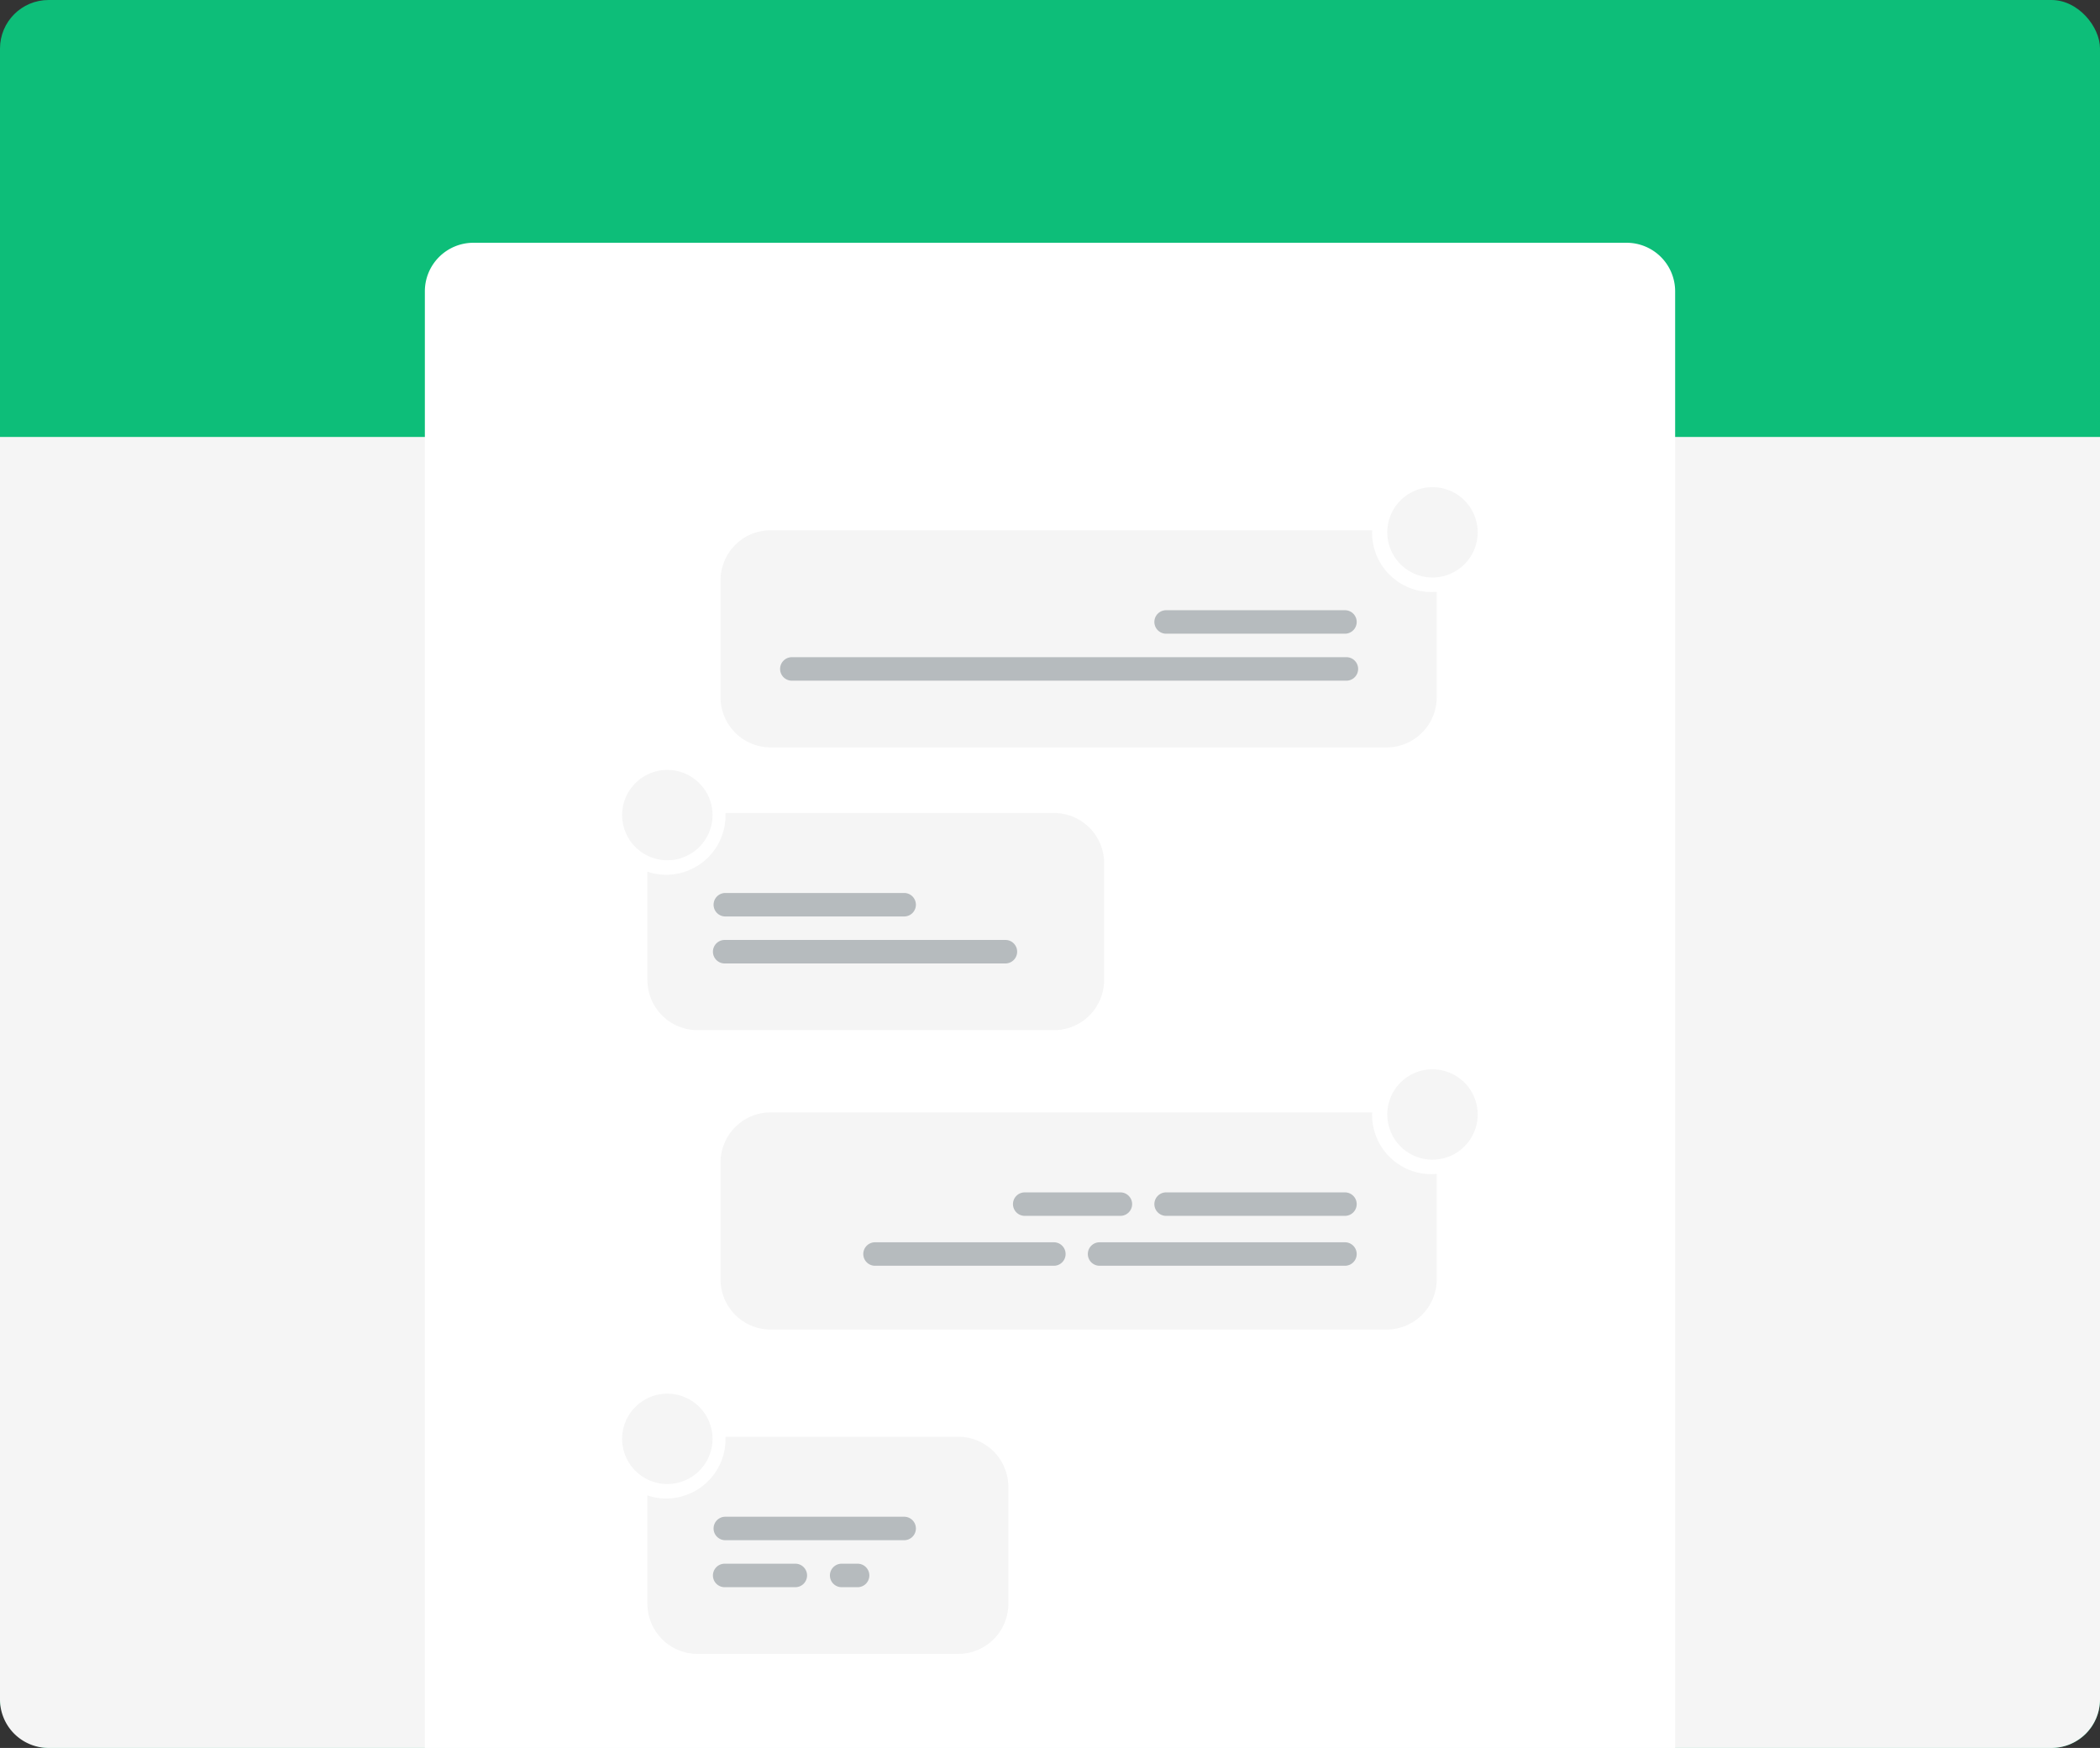 <svg xmlns="http://www.w3.org/2000/svg" width="173" height="144" viewBox="0 0 173 144">
  <rect x="0" y="0" width="173" height="144" fill="#333333" stroke="none"/>
  <g id="Group_11360" data-name="Group 11360" transform="translate(-345 -467)">
    <rect id="Rectangle_3885" data-name="Rectangle 3885" width="173" height="144" rx="4" transform="translate(345 467)" fill="#0dbe79"/>
    <path id="Rectangle_3893" data-name="Rectangle 3893" d="M0,0H173a0,0,0,0,1,0,0V104a4,4,0,0,1-4,4H4a4,4,0,0,1-4-4V0A0,0,0,0,1,0,0Z" transform="translate(345 503)" fill="#f5f5f5"/>
    <path id="Rectangle_3880" data-name="Rectangle 3880" d="M4,0H99a4,4,0,0,1,4,4V124a0,0,0,0,1,0,0H0a0,0,0,0,1,0,0V4A4,4,0,0,1,4,0Z" transform="translate(380 487)" fill="#fff"/>
    <g id="Component_41_142" data-name="Component 41 – 142" transform="translate(395 506)">
      <g id="Group_11245" data-name="Group 11245" transform="translate(9.358)">
        <g id="Group_10588" data-name="Group 10588" transform="translate(0 4.682)">
          <path id="Path_19830" data-name="Path 19830" d="M7.133,0H57.871A4.133,4.133,0,0,1,62,4.133v9.625a4.133,4.133,0,0,1-4.133,4.133H7.133A4.133,4.133,0,0,1,3,13.758V4.133A4.133,4.133,0,0,1,7.133,0Z" transform="translate(-3 0)" fill="#f5f5f5"/>
        </g>
        <g id="Rectangle_3408" data-name="Rectangle 3408" transform="translate(35.74 11.272)">
          <path id="Path_162" data-name="Path 162" d="M-461.009,53.94h14.734a.968.968,0,0,1,.967.967h0a.968.968,0,0,1-.967.967h-14.734a.968.968,0,0,1-.967-.967h0A.968.968,0,0,1-461.009,53.94Z" transform="translate(461.976 -53.94)" fill="#b6bbbe"/>
        </g>
        <g id="Rectangle_3407" data-name="Rectangle 3407" transform="translate(4.908 15.141)">
          <path id="Path_164" data-name="Path 164" d="M-461.009,66.114h45.684a.967.967,0,0,1,.967.967h0a.968.968,0,0,1-.967.969h-45.684a.968.968,0,0,1-.967-.967h0a.968.968,0,0,1,.967-.969Z" transform="translate(461.976 -66.114)" fill="#b6bbbe"/>
        </g>
        <path id="Path_167" data-name="Path 167" d="M-523.963,10.629a4.885,4.885,0,0,1-4.885-4.885A4.885,4.885,0,0,1-523.963.858a4.885,4.885,0,0,1,4.885,4.885h0A4.892,4.892,0,0,1-523.963,10.629Z" transform="translate(582.524 -0.858)" fill="#fff"/>
        <path id="Path_167-2" data-name="Path 167" d="M-525.125,8.3a3.723,3.723,0,0,1-3.723-3.723A3.723,3.723,0,0,1-525.125.858,3.723,3.723,0,0,1-521.4,4.581h0A3.727,3.727,0,0,1-525.125,8.3Z" transform="translate(583.776 0.276)" fill="#f5f5f5"/>
      </g>
      <g id="Group_11250" data-name="Group 11250" transform="translate(9.358 47.96)">
        <g id="Group_10588-2" data-name="Group 10588" transform="translate(0 4.682)">
          <path id="Path_19830-2" data-name="Path 19830" d="M7.133,0H57.871A4.133,4.133,0,0,1,62,4.133v9.625a4.133,4.133,0,0,1-4.133,4.133H7.133A4.133,4.133,0,0,1,3,13.758V4.133A4.133,4.133,0,0,1,7.133,0Z" transform="translate(-3 0)" fill="#f5f5f5"/>
        </g>
        <g id="Rectangle_3408-2" data-name="Rectangle 3408" transform="translate(35.74 11.272)">
          <path id="Path_162-2" data-name="Path 162" d="M-461.009,53.94h14.734a.968.968,0,0,1,.967.967h0a.968.968,0,0,1-.967.967h-14.734a.968.968,0,0,1-.967-.967h0A.968.968,0,0,1-461.009,53.94Z" transform="translate(461.976 -53.94)" fill="#b6bbbe"/>
        </g>
        <g id="Rectangle_3408-3" data-name="Rectangle 3408" transform="translate(24.092 11.272)">
          <path id="Path_162-3" data-name="Path 162" d="M-451.009,53.94h7.882a.968.968,0,0,1,.967.967h0a.968.968,0,0,1-.967.967h-7.882a.968.968,0,0,1-.967-.967h0A.968.968,0,0,1-451.009,53.94Z" transform="translate(451.976 -53.94)" fill="#b6bbbe"/>
        </g>
        <g id="Rectangle_3408-4" data-name="Rectangle 3408" transform="translate(30.259 15.383)">
          <path id="Path_162-4" data-name="Path 162" d="M-469.009,53.94h20.215a.968.968,0,0,1,.967.967h0a.968.968,0,0,1-.967.967h-20.215a.968.968,0,0,1-.967-.967h0A.968.968,0,0,1-469.009,53.94Z" transform="translate(469.976 -53.94)" fill="#b6bbbe"/>
        </g>
        <g id="Rectangle_3408-5" data-name="Rectangle 3408" transform="translate(11.76 15.383)">
          <path id="Path_162-5" data-name="Path 162" d="M-461.009,53.94h14.734a.968.968,0,0,1,.967.967h0a.968.968,0,0,1-.967.967h-14.734a.968.968,0,0,1-.967-.967h0A.968.968,0,0,1-461.009,53.94Z" transform="translate(461.976 -53.94)" fill="#b6bbbe"/>
        </g>
        <path id="Path_167-3" data-name="Path 167" d="M-523.963,10.629a4.885,4.885,0,0,1-4.885-4.885A4.885,4.885,0,0,1-523.963.858a4.885,4.885,0,0,1,4.885,4.885h0A4.892,4.892,0,0,1-523.963,10.629Z" transform="translate(582.524 -0.858)" fill="#fff"/>
        <path id="Path_167-4" data-name="Path 167" d="M-525.125,8.3a3.723,3.723,0,0,1-3.723-3.723A3.723,3.723,0,0,1-525.125.858,3.723,3.723,0,0,1-521.4,4.581h0A3.727,3.727,0,0,1-525.125,8.3Z" transform="translate(583.776 0.276)" fill="#f5f5f5"/>
      </g>
      <g id="Group_11249" data-name="Group 11249" transform="translate(0 23.295)">
        <g id="Group_10588-3" data-name="Group 10588" transform="translate(3.336 4.682)">
          <path id="Path_19830-3" data-name="Path 19830" d="M28.344,0H57.7a4.133,4.133,0,0,1,4.133,4.133v9.625A4.133,4.133,0,0,1,57.7,17.891H28.344a4.133,4.133,0,0,1-4.133-4.133V4.133A4.133,4.133,0,0,1,28.344,0Z" transform="translate(-24.211 0)" fill="#f5f5f5"/>
        </g>
        <g id="Rectangle_3408-6" data-name="Rectangle 3408" transform="translate(8.785 11.272)">
          <path id="Path_162-6" data-name="Path 162" d="M-461.009,53.94h14.734a.968.968,0,0,1,.967.967h0a.968.968,0,0,1-.967.967h-14.734a.968.968,0,0,1-.967-.967h0A.968.968,0,0,1-461.009,53.94Z" transform="translate(461.976 -53.94)" fill="#b6bbbe"/>
        </g>
        <g id="Rectangle_3407-2" data-name="Rectangle 3407" transform="translate(8.731 15.141)">
          <path id="Path_164-2" data-name="Path 164" d="M-428.087,66.114h23.128a.967.967,0,0,1,.967.967h0a.968.968,0,0,1-.967.969h-23.128a.968.968,0,0,1-.967-.967h0a.968.968,0,0,1,.967-.969Z" transform="translate(429.055 -66.114)" fill="#b6bbbe"/>
        </g>
        <path id="Path_167-5" data-name="Path 167" d="M-523.963,10.629a4.885,4.885,0,0,1-4.885-4.885A4.885,4.885,0,0,1-523.963.858a4.885,4.885,0,0,1,4.885,4.885h0A4.892,4.892,0,0,1-523.963,10.629Z" transform="translate(528.848 -0.858)" fill="#fff"/>
        <path id="Path_167-6" data-name="Path 167" d="M-525.125,8.3a3.723,3.723,0,0,1-3.723-3.723A3.723,3.723,0,0,1-525.125.858,3.723,3.723,0,0,1-521.4,4.581h0A3.727,3.727,0,0,1-525.125,8.3Z" transform="translate(530.1 0.276)" fill="#f5f5f5"/>
      </g>
      <g id="Group_11251" data-name="Group 11251" transform="translate(0 74.681)">
        <g id="Group_10588-4" data-name="Group 10588" transform="translate(3.336 4.682)">
          <path id="Path_19830-4" data-name="Path 19830" d="M28.344,0H49.811a4.133,4.133,0,0,1,4.133,4.133v9.625a4.133,4.133,0,0,1-4.133,4.133H28.344a4.133,4.133,0,0,1-4.133-4.133V4.133A4.133,4.133,0,0,1,28.344,0Z" transform="translate(-24.211 0)" fill="#f5f5f5"/>
        </g>
        <g id="Rectangle_3408-7" data-name="Rectangle 3408" transform="translate(8.785 11.272)">
          <path id="Path_162-7" data-name="Path 162" d="M-461.009,53.94h14.734a.968.968,0,0,1,.967.967h0a.968.968,0,0,1-.967.967h-14.734a.968.968,0,0,1-.967-.967h0A.968.968,0,0,1-461.009,53.94Z" transform="translate(461.976 -53.94)" fill="#b6bbbe"/>
        </g>
        <g id="Rectangle_3407-3" data-name="Rectangle 3407" transform="translate(8.731 15.141)">
          <path id="Path_164-3" data-name="Path 164" d="M-428.087,66.114l5.821,0a.967.967,0,0,1,.967.967h0a.968.968,0,0,1-.967.969h0l-5.821,0a.968.968,0,0,1-.967-.967h0a.968.968,0,0,1,.967-.969Z" transform="translate(429.055 -66.114)" fill="#b6bbbe"/>
        </g>
        <g id="Rectangle_3407-4" data-name="Rectangle 3407" transform="translate(18.368 15.141)">
          <path id="Path_164-4" data-name="Path 164" d="M-428.087,66.114l1.314,0a.967.967,0,0,1,.967.967h0a.968.968,0,0,1-.967.969h0l-1.314,0a.968.968,0,0,1-.967-.967h0a.968.968,0,0,1,.967-.969Z" transform="translate(429.055 -66.114)" fill="#b6bbbe"/>
        </g>
        <path id="Path_167-7" data-name="Path 167" d="M-523.963,10.629a4.885,4.885,0,0,1-4.885-4.885A4.885,4.885,0,0,1-523.963.858a4.885,4.885,0,0,1,4.885,4.885h0A4.892,4.892,0,0,1-523.963,10.629Z" transform="translate(528.848 -0.858)" fill="#fff"/>
        <path id="Path_167-8" data-name="Path 167" d="M-525.125,8.3a3.723,3.723,0,0,1-3.723-3.723A3.723,3.723,0,0,1-525.125.858,3.723,3.723,0,0,1-521.4,4.581h0A3.727,3.727,0,0,1-525.125,8.3Z" transform="translate(530.1 0.276)" fill="#f5f5f5"/>
      </g>
    </g>
  </g>
</svg>
